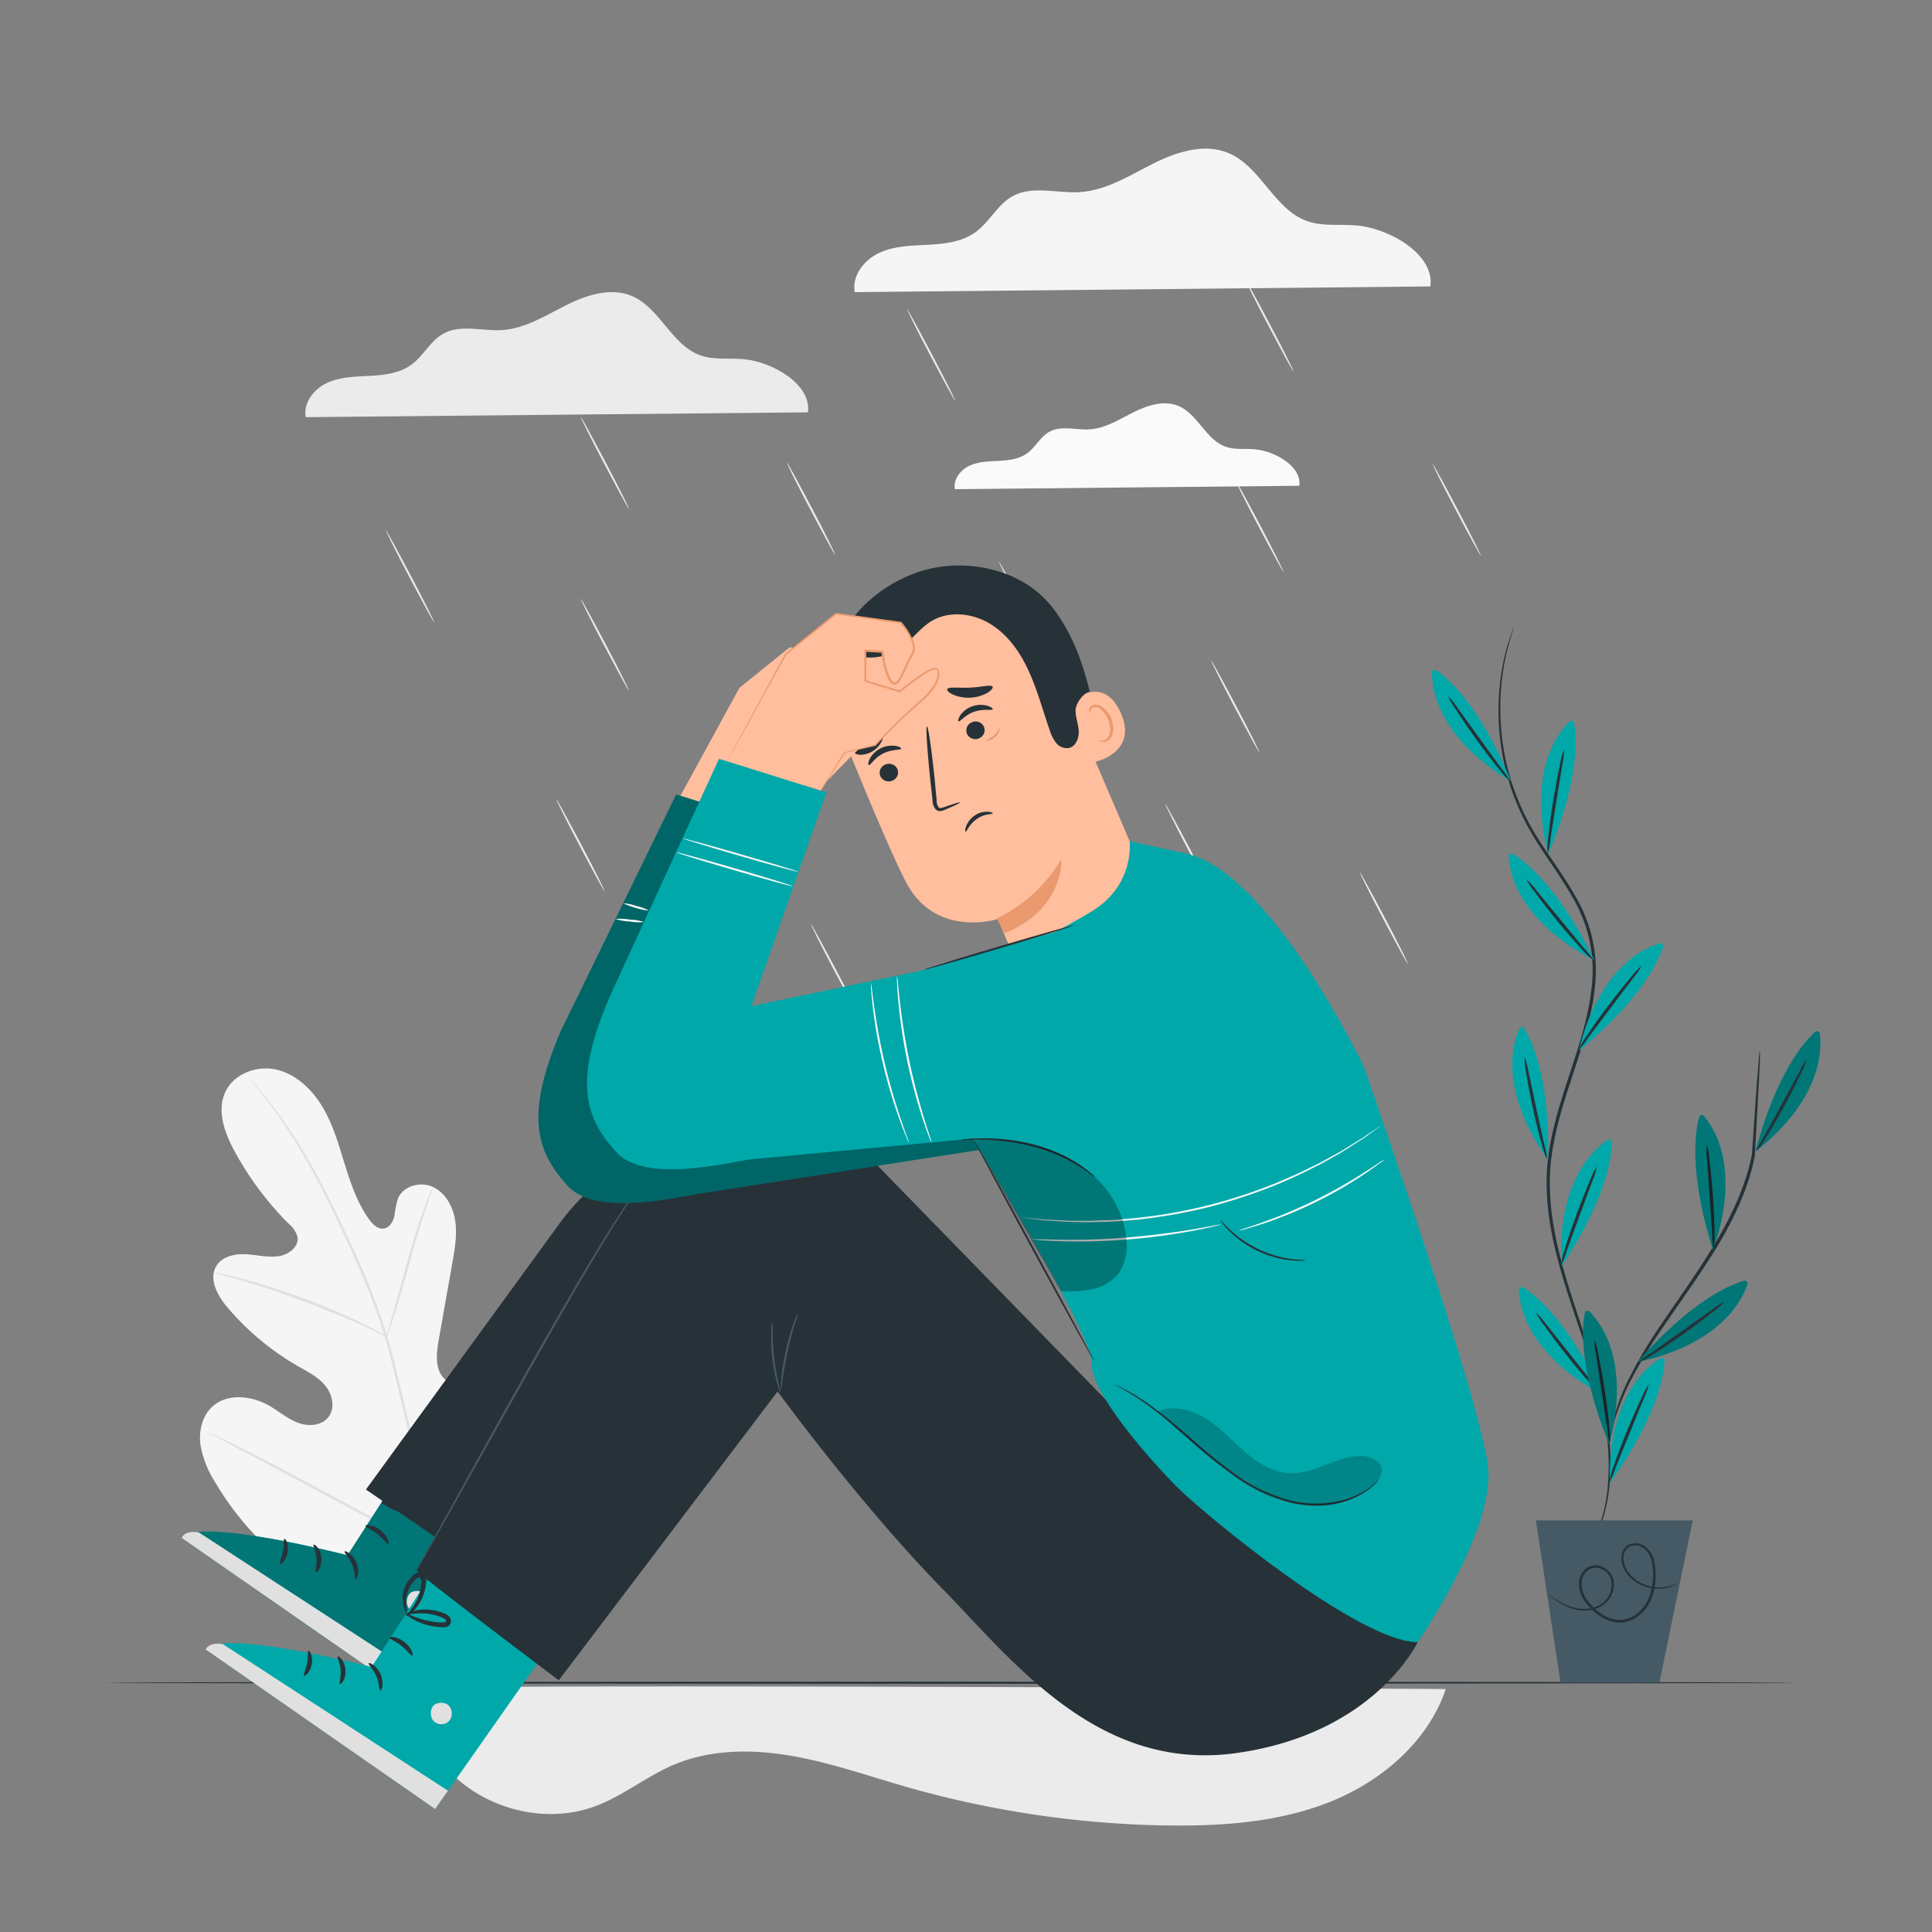 <svg xmlns="http://www.w3.org/2000/svg" viewBox="0 0 500 500"><rect x="0" y="0" width="500" height="500" fill="#808080" stroke="none"/><g id="freepik--background-complete--inject-534"><path d="M209.09,106.71c1-7.22-9.2-13.16-16.87-13.78-3.65-.3-7.44.26-10.9-.94-7.5-2.62-10.5-12.3-17.81-15.39-5.47-2.31-11.77-.25-17.07,2.42s-10.55,6-16.47,6.4c-5.16.33-10.75-1.58-15.26.94-3.36,1.87-5.12,5.75-8.22,8s-7,2.71-10.74,2.91-7.65.24-11.07,1.81-6.26,5.19-5.55,8.88Z" style="fill:#ebebeb"></path><path d="M112.36,161.06c-.13.06-3-5.22-6.48-11.81s-6.14-12-6-12,3,5.22,6.47,11.8S112.49,161,112.36,161.06Z" style="fill:#ebebeb"></path><path d="M162.76,178.74c-.13.06-3-5.22-6.48-11.81s-6.14-12-6-12,3,5.22,6.47,11.8S162.89,178.67,162.76,178.74Z" style="fill:#ebebeb"></path><path d="M213.16,196.42c-.13.06-3-5.22-6.48-11.81s-6.14-12-6-12,3,5.22,6.47,11.8S213.29,196.35,213.16,196.42Z" style="fill:#ebebeb"></path><path d="M263.56,214.1c-.13.06-3-5.22-6.48-11.81s-6.14-12-6-12,3,5.22,6.48,11.8S263.69,214,263.56,214.1Z" style="fill:#ebebeb"></path><path d="M314,231.78c-.13.06-3-5.22-6.48-11.81s-6.14-12-6-12,3,5.22,6.48,11.8S314.09,231.71,314,231.78Z" style="fill:#ebebeb"></path><path d="M364.36,249.46c-.13.06-3-5.22-6.48-11.81s-6.14-12-6-12,3,5.22,6.48,11.8S364.49,249.39,364.36,249.46Z" style="fill:#ebebeb"></path><path d="M325.92,194.7c-.13.07-3-5.21-6.48-11.8s-6.14-12-6-12,3,5.22,6.47,11.8S326.05,194.64,325.92,194.7Z" style="fill:#ebebeb"></path><path d="M222.35,262.94c-.13.06-3-5.22-6.48-11.8s-6.14-12-6-12,3,5.22,6.48,11.8S222.48,262.87,222.35,262.94Z" style="fill:#ebebeb"></path><path d="M156.46,230.66c-.12.07-3-5.21-6.47-11.8s-6.15-12-6-12,3,5.22,6.48,11.8S156.59,230.6,156.46,230.66Z" style="fill:#ebebeb"></path><path d="M271,169.15c-.13.07-3-5.22-6.48-11.8s-6.14-12-6-12,3,5.21,6.48,11.8S271.16,169.08,271,169.15Z" style="fill:#ebebeb"></path><path d="M332.16,148c-.12.07-3-5.22-6.47-11.8s-6.14-12-6-12,3,5.21,6.48,11.8S332.29,148,332.16,148Z" style="fill:#ebebeb"></path><path d="M383.26,143.87c-.13.07-3-5.22-6.48-11.8s-6.14-12-6-12,3,5.21,6.47,11.8S383.38,143.8,383.26,143.87Z" style="fill:#ebebeb"></path><path d="M334.73,96.09c-.13.07-3-5.21-6.47-11.8s-6.15-12-6-12,3,5.22,6.48,11.8S334.86,96,334.73,96.09Z" style="fill:#ebebeb"></path><path d="M216.14,143.6c-.13.06-3-5.22-6.47-11.8s-6.15-12-6-12.05,3,5.22,6.48,11.8S216.27,143.53,216.14,143.6Z" style="fill:#ebebeb"></path><path d="M247.23,103.79c-.13.06-3-5.22-6.48-11.8s-6.14-12-6-12,3,5.22,6.47,11.81S247.36,103.72,247.23,103.79Z" style="fill:#ebebeb"></path><path d="M162.76,131.67c-.13.07-3-5.21-6.48-11.8s-6.14-12-6-12,3,5.22,6.47,11.8S162.89,131.61,162.76,131.67Z" style="fill:#ebebeb"></path><path d="M370.18,74.13c1.14-8.28-10.54-15.09-19.32-15.8-4.19-.34-8.54.3-12.51-1.08-8.59-3-12-14.1-20.41-17.64-6.27-2.64-13.49-.29-19.57,2.77s-12.09,6.91-18.88,7.34c-5.91.38-12.32-1.81-17.49,1.08-3.85,2.15-5.87,6.59-9.42,9.2s-8,3.11-12.31,3.34-8.77.28-12.69,2.08-7.17,5.94-6.36,10.18Z" style="fill:#f5f5f5"></path><path d="M336.26,125.72c.69-5-6.31-9-11.56-9.45-2.51-.21-5.11.18-7.48-.65-5.15-1.79-7.2-8.44-12.22-10.55-3.75-1.59-8.07-.18-11.71,1.65s-7.23,4.14-11.29,4.4c-3.54.22-7.38-1.09-10.47.64-2.3,1.29-3.51,3.94-5.64,5.51s-4.78,1.86-7.36,2-5.25.16-7.6,1.24-4.29,3.55-3.8,6.09Z" style="fill:#fafafa"></path><path d="M112.66,453.84c8.68,13.28,27.11,19.18,41.88,13.42,7-2.71,12.91-7.6,19.8-10.53,9.45-4,20.17-4.08,30.29-2.35s19.85,5.16,29.72,8a259.43,259.43,0,0,0,67.93,10.05c14.31.19,28.91-.86,42.17-6.21s25.13-15.55,29.72-29.1c0,0-269.49-1.51-271,0L100,440.33Z" style="fill:#ebebeb"></path><path d="M115.18,416.22c20.8-9.83,29.13-33.21,32.08-55,.49-3.63,1.54-7.38.36-10.85S142.8,344,139.3,345c-2.9.8-4.61,3.73-6.55,6.06a21.49,21.49,0,0,1-9.86,6.65c-2.51.81-5.48,1-7.54-.59-2.83-2.25-2.46-6.62-1.83-10.22q1.78-10.05,3.55-20.09c.64-3.59,1.27-7.27.74-10.87s-2.47-7.2-5.73-8.74-7.83-.29-9.15,3.11a34.8,34.8,0,0,0-.87,4.46c-.35,1.48-1.33,3-2.82,3.19s-2.77-1.09-3.67-2.33c-3.09-4.26-4.81-9.37-6.38-14.42s-3-10.21-5.73-14.75-6.82-8.47-11.92-9.64-11.13,1.08-13.29,5.92-.09,10.5,2.43,15.15a81.57,81.57,0,0,0,14,18.78A6.72,6.72,0,0,1,77,320.18c.37,2.53-2.31,4.52-4.81,4.91-2.83.43-5.7-.34-8.56-.49s-6.11.57-7.62,3c-2.1,3.42.32,7.8,2.92,10.84a69.56,69.56,0,0,0,18.35,15.22c2.48,1.42,5.12,2.74,6.94,5s2.56,5.68.83,8-5.16,2.57-7.85,1.58-4.91-2.91-7.38-4.36c-4.63-2.71-11.07-3.45-15,.28-2.56,2.45-3.41,6.33-2.93,9.86a26.67,26.67,0,0,0,3.94,9.82c6.34,10.64,15.21,19.86,26,25.79s21.23,8.81,33.34,6.59" style="fill:#f5f5f5"></path><path d="M111.9,401.68A325.61,325.61,0,0,0,105,364.79q-1.17-4.85-2.3-9.57c-.77-3.14-1.52-6.26-2.45-9.26A164.18,164.18,0,0,0,94,329c-2.27-5.29-4.62-10.23-6.85-14.83s-4.4-8.84-6.54-12.63a129.55,129.55,0,0,0-11.43-17.09c-1.5-1.91-2.71-3.35-3.55-4.32l-1-1.09a2.19,2.19,0,0,0-.35-.35,3.48,3.48,0,0,0,.29.4l.91,1.13c.8,1,2,2.46,3.45,4.39A136.39,136.39,0,0,1,80.14,301.8c2.11,3.79,4.25,8,6.46,12.64s4.53,9.55,6.78,14.83a165.84,165.84,0,0,1,6.26,16.89c.92,3,1.67,6.07,2.43,9.22s1.52,6.34,2.3,9.57a337.76,337.76,0,0,1,6.92,36.81" style="fill:#e0e0e0"></path><path d="M100.09,345.9a8.1,8.1,0,0,0,.61-1.47c.36-1,.83-2.37,1.39-4.12,1.11-3.49,2.5-8.37,4-13.76s2.94-10.23,4.11-13.7c.58-1.74,1.07-3.14,1.41-4.1a7.84,7.84,0,0,0,.47-1.53,7.55,7.55,0,0,0-.71,1.43c-.42.94-1,2.32-1.61,4-1.29,3.44-2.82,8.28-4.32,13.68s-2.79,10.13-3.81,13.8c-.47,1.66-.86,3.06-1.18,4.18A6.5,6.5,0,0,0,100.09,345.9Z" style="fill:#e0e0e0"></path><path d="M55.31,329.38a9.13,9.13,0,0,0,1.8.54c1.17.31,2.87.74,4.94,1.35,4.16,1.18,9.85,3,16,5.3S89.77,341.2,93.71,343c2,.89,3.55,1.65,4.65,2.16a8.3,8.3,0,0,0,1.73.75,10.44,10.44,0,0,0-1.62-1c-1.06-.59-2.61-1.42-4.56-2.36-3.9-1.92-9.39-4.32-15.59-6.63a168.07,168.07,0,0,0-16.14-5.13c-2.1-.54-3.82-.91-5-1.14A11.16,11.16,0,0,0,55.31,329.38Z" style="fill:#e0e0e0"></path><path d="M111.48,400.73a2.37,2.37,0,0,0,.41-.51l1.08-1.54c.93-1.34,2.22-3.31,3.78-5.77,3.14-4.92,7.25-11.85,11.69-19.56s8.49-14.67,11.51-19.65c1.48-2.41,2.7-4.4,3.6-5.88l1-1.61a2.79,2.79,0,0,0,.3-.58s-.17.16-.42.51l-1.07,1.53c-.93,1.34-2.22,3.32-3.79,5.78-3.13,4.92-7.25,11.85-11.69,19.56s-8.48,14.67-11.51,19.64l-3.6,5.89-1,1.61A2.26,2.26,0,0,0,111.48,400.73Z" style="fill:#e0e0e0"></path><path d="M53.39,370.45s.19.15.57.36l1.68.9L61.86,375c5.25,2.75,12.46,6.62,20.42,10.92S97.49,394,102.8,396.65c2.65,1.32,4.81,2.37,6.31,3.06l1.74.79a2.58,2.58,0,0,0,.63.23,3,3,0,0,0-.57-.36c-.45-.24-1-.53-1.68-.9L103,396.22c-5.25-2.75-12.46-6.63-20.42-10.93s-15.21-8.11-20.51-10.75c-2.66-1.32-4.82-2.37-6.32-3.06L54,370.69A2.43,2.43,0,0,0,53.39,370.45Z" style="fill:#e0e0e0"></path></g><g id="freepik--Floor--inject-534"><path d="M464.67,435.49c0,.14-97.91.26-218.66.26s-218.68-.12-218.68-.26,97.89-.26,218.68-.26S464.67,435.34,464.67,435.49Z" style="fill:#263238"></path></g><g id="freepik--Character--inject-534"><path d="M110.1,371.15,89.93,402.49S51.3,392.52,47,398l59.37,41.29,33.42-47.55Z" style="fill:#00A8AA"></path><path d="M110.1,371.15,89.93,402.49S51.3,392.52,47,398l59.37,41.29,33.42-47.55Z" style="opacity:0.3"></path><path d="M110.08,412.69a3,3,0,0,1-.25,3.93,2.85,2.85,0,0,1-3.9-.21,3.13,3.13,0,0,1,.28-4.17c1.18-.85,3.38-.62,4,.67" style="fill:#e0e0e0"></path><path d="M106.38,439.24l3.32-4.73L51.44,396.57S48,395.88,47,398Z" style="fill:#e0e0e0"></path><path d="M89.18,401.52c-.19.3,1.16,1.44,1.94,3.36s.69,3.67,1,3.74,1.08-1.9.1-4.22S89.3,401.21,89.18,401.52Z" style="fill:#263238"></path><path d="M81.16,399.76c-.26.24.65,1.61.78,3.52s-.48,3.4-.19,3.59,1.63-1.32,1.42-3.7S81.36,399.49,81.16,399.76Z" style="fill:#263238"></path><path d="M72.44,404.76c.22.24,1.63-.92,2-3s-.56-3.68-.85-3.52,0,1.58-.36,3.31S72.17,404.53,72.44,404.76Z" style="fill:#263238"></path><path d="M94.57,394.89c-.07.35,1.54.87,3.1,2.12s2.48,2.66,2.81,2.51-.19-2-2-3.48S94.58,394.56,94.57,394.89Z" style="fill:#263238"></path><path d="M98.75,388.64c-.08.12.94,1.09,3,2.05a16.39,16.39,0,0,0,3.77,1.21,17,17,0,0,0,2.34.28,4.49,4.49,0,0,0,1.38-.08,1.54,1.54,0,0,0,1.21-1.45,2,2,0,0,0-.81-1.54,4.53,4.53,0,0,0-1.22-.62,13.23,13.23,0,0,0-2.29-.65,12.44,12.44,0,0,0-4-.11c-2.26.32-3.48,1.07-3.42,1.2s1.36-.26,3.5-.34a15.24,15.24,0,0,1,3.69.35,14.55,14.55,0,0,1,2.07.66c.74.28,1.28.64,1.25,1,0,.14,0,.19-.3.28a3.46,3.46,0,0,1-1,.06,21.39,21.39,0,0,1-2.2-.2,19.16,19.16,0,0,1-3.64-.9C100,389.18,98.86,388.48,98.75,388.64Z" style="fill:#263238"></path><path d="M98.84,389.32c.07.11,1.37-.53,2.78-2.33a11.63,11.63,0,0,0,1.86-3.54,11.86,11.86,0,0,0,.5-2.33,3,3,0,0,0-.85-2.82,1.69,1.69,0,0,0-1.82,0,4.86,4.86,0,0,0-1.07.87,8.1,8.1,0,0,0-1.39,2,8.39,8.39,0,0,0-.87,4c.09,2.34,1.06,3.53,1.16,3.45s-.43-1.34-.29-3.44a8.37,8.37,0,0,1,1-3.44A7.64,7.64,0,0,1,101.1,380c.54-.57,1.13-.91,1.32-.69a2.06,2.06,0,0,1,.36,1.7,12.77,12.77,0,0,1-.38,2.13,13.14,13.14,0,0,1-1.49,3.36C99.78,388.29,98.71,389.16,98.84,389.32Z" style="fill:#263238"></path><path d="M116.33,400.08,96.17,431.42s-38.64-10-42.93-4.54l59.37,41.29L146,420.62Z" style="fill:#00A8AA"></path><path d="M116.31,441.62a3,3,0,0,1-.24,3.93,2.84,2.84,0,0,1-3.91-.21c-.94-1.1-.89-3.32.29-4.16s3.37-.63,4,.66" style="fill:#e0e0e0"></path><path d="M112.61,468.17l3.32-4.73L57.68,425.5s-3.44-.69-4.44,1.38Z" style="fill:#e0e0e0"></path><path d="M95.41,430.45c-.19.3,1.17,1.44,2,3.36s.69,3.67,1,3.74,1.08-1.9.1-4.21S95.54,430.14,95.41,430.45Z" style="fill:#263238"></path><path d="M87.39,428.7c-.26.23.66,1.6.79,3.51s-.49,3.4-.19,3.59,1.62-1.32,1.41-3.69S87.59,428.42,87.39,428.7Z" style="fill:#263238"></path><path d="M78.68,433.69c.22.25,1.63-.92,2-3s-.56-3.68-.85-3.52,0,1.59-.36,3.31S78.41,433.46,78.68,433.69Z" style="fill:#263238"></path><path d="M100.8,423.82c-.06.35,1.55.87,3.11,2.12s2.48,2.66,2.8,2.52-.18-2-2-3.48S100.82,423.49,100.8,423.82Z" style="fill:#263238"></path><path d="M105,417.57c-.09.12.93,1.09,3,2.05a15.86,15.86,0,0,0,3.78,1.21,16.88,16.88,0,0,0,2.33.28,4.52,4.52,0,0,0,1.39-.07,1.53,1.53,0,0,0,1.2-1.45,1.91,1.91,0,0,0-.81-1.55,4.39,4.39,0,0,0-1.22-.62,12.83,12.83,0,0,0-6.28-.76c-2.26.32-3.49,1.07-3.43,1.2s1.37-.26,3.5-.33a14.26,14.26,0,0,1,3.69.35,12.48,12.48,0,0,1,2.08.66c.74.27,1.28.64,1.24,1,0,.15,0,.19-.29.29a4,4,0,0,1-1,.05,16.8,16.8,0,0,1-2.19-.2,19.59,19.59,0,0,1-3.64-.89C106.27,418.11,105.09,417.41,105,417.57Z" style="fill:#263238"></path><path d="M105.08,418.25c.07.11,1.37-.53,2.78-2.33a12.09,12.09,0,0,0,1.86-3.54,11.86,11.86,0,0,0,.49-2.33,3,3,0,0,0-.85-2.82,1.69,1.69,0,0,0-1.82,0,4.77,4.77,0,0,0-1.06.88,8,8,0,0,0-1.4,2,8.31,8.31,0,0,0-.86,3.95c.09,2.35,1.06,3.53,1.15,3.45s-.42-1.34-.28-3.43a8.37,8.37,0,0,1,1-3.45,7.34,7.34,0,0,1,1.25-1.68c.53-.57,1.12-.91,1.31-.68a2.07,2.07,0,0,1,.37,1.69,12.77,12.77,0,0,1-.39,2.13,12.48,12.48,0,0,1-1.49,3.36C106,417.22,105,418.09,105.08,418.25Z" style="fill:#263238"></path><path d="M107.82,406.43s17.36-32.58,15-29.33c-6.41,8.85,31.26-44.83,48.35-72.32a34.09,34.09,0,0,1,25.1-15.87h0A34.06,34.06,0,0,1,224.52,299L321.7,398.7,366.89,425s-11.12,23.72-47,28.7-57.9-24.05-76-42.54c-21.31-21.78-42.65-51.05-42.65-51.05l-56.63,74.74S109.63,408.56,107.82,406.43Z" style="fill:#263238"></path><path d="M177.5,294.82h0a56.9,56.9,0,0,0-32.87,22.06L94.7,385.49,118.77,402Z" style="fill:#263238"></path><path d="M169.16,302.6s0,.1-.18.26l-.59.69-1,1.13c-.38.44-.76,1-1.22,1.61-1.87,2.42-4.27,6.13-7.2,10.74-5.77,9.27-13.33,22.32-21.5,36.84l-20.89,37.22c-2.68,4.73-4.85,8.57-6.38,11.26l-1.76,3c-.2.32-.35.58-.47.78s-.17.27-.18.26,0-.1.13-.28l.43-.81,1.67-3.09,6.24-11.34c5.28-9.56,12.56-22.77,20.75-37.29s15.8-27.56,21.65-36.79c3-4.58,5.43-8.27,7.34-10.66.48-.6.87-1.15,1.27-1.59l1-1.1.63-.66Z" style="fill:#455a64"></path><path d="M199.9,341.89a18.73,18.73,0,0,1,.06,2.75c0,1.7.1,4,.39,6.61a62.94,62.94,0,0,0,1.1,6.53,21.24,21.24,0,0,1,.55,2.7,11.93,11.93,0,0,1-.91-2.61,43.46,43.46,0,0,1-1.5-13.23A11,11,0,0,1,199.9,341.89Z" style="fill:#455a64"></path><path d="M206.53,339.79a24.4,24.4,0,0,1-.84,2.92c-.55,1.79-1.25,4.28-1.86,7.07s-1,5.34-1.26,7.2a25.14,25.14,0,0,1-.45,3,14,14,0,0,1,.09-3.05,59.55,59.55,0,0,1,3.13-14.34A14.26,14.26,0,0,1,206.53,339.79Z" style="fill:#455a64"></path><path d="M272.14,170.49l26,60.75a19.67,19.67,0,0,1-11.24,26.18h0A19.68,19.68,0,0,1,262,246.69c-1.95-4.57-3.59-8.38-3.82-8.84,0,0-16.09,5.17-23.76-9.66-3.71-7.17-10.14-22.55-15.8-36.54a31.09,31.09,0,0,1,14.9-39.45l1.44-.72C250.94,144.6,265.71,154.33,272.14,170.49Z" style="fill:#ffbe9d"></path><path d="M258,237.65a38.84,38.84,0,0,0,16.68-15.29s.79,13-14.77,19.17Z" style="fill:#eb996e"></path><path d="M227.82,200.83A2.37,2.37,0,0,0,231,202a2.27,2.27,0,0,0,1.23-3,2.38,2.38,0,0,0-3.13-1.12A2.27,2.27,0,0,0,227.82,200.83Z" style="fill:#263238"></path><path d="M224.85,198c.4.14,1.42-1.86,3.72-3s4.55-.84,4.65-1.24c.06-.19-.46-.55-1.46-.72a6.56,6.56,0,0,0-3.9.65,6.35,6.35,0,0,0-2.78,2.74C224.64,197.3,224.66,197.92,224.85,198Z" style="fill:#263238"></path><path d="M250.27,189.94a2.37,2.37,0,0,0,3.13,1.12,2.27,2.27,0,0,0,1.23-3,2.37,2.37,0,0,0-3.13-1.12A2.27,2.27,0,0,0,250.27,189.94Z" style="fill:#263238"></path><path d="M248.06,186.69c.38.19,1.65-1.66,4.08-2.5s4.62-.24,4.78-.63c.08-.17-.38-.61-1.36-.9a6.51,6.51,0,0,0-3.95.14,6.31,6.31,0,0,0-3.12,2.35C248,186,247.88,186.6,248.06,186.69Z" style="fill:#263238"></path><path d="M248.46,207.67c-.05-.14-1.6.33-4.06,1.2-.62.23-1.23.39-1.53,0a3.35,3.35,0,0,1-.48-1.93c-.16-1.69-.33-3.47-.5-5.33-.78-7.55-1.66-13.65-2-13.61s.08,6.18.86,13.74c.2,1.85.4,3.62.59,5.31a3.8,3.8,0,0,0,.85,2.46,1.65,1.65,0,0,0,1.39.37,4.51,4.51,0,0,0,1.06-.36C247.07,208.52,248.52,207.8,248.46,207.67Z" style="fill:#263238"></path><path d="M256.88,177.73c-.36-.65-2.83.1-5.86.23s-5.57-.29-5.86.39c-.13.33.4.91,1.48,1.41a10.16,10.16,0,0,0,8.93-.47C256.59,178.67,257.05,178,256.88,177.73Z" style="fill:#263238"></path><path d="M228.24,189.62c-.69-.24-1.83,1.24-3.59,2.44s-3.49,1.84-3.5,2.58c0,.35.57.68,1.53.7a6.27,6.27,0,0,0,5.72-4C228.69,190.38,228.57,189.75,228.24,189.62Z" style="fill:#263238"></path><path d="M276.47,182.15c.2-.24,8.73-8.18,13.52,2.19s-6.6,13-6.75,12.75S276.47,182.15,276.47,182.15Z" style="fill:#ffbe9d"></path><path d="M284.59,191.7c0-.06.24,0,.61,0a2,2,0,0,0,1.36-.6c.91-.91,1-3.07.21-5a6.51,6.51,0,0,0-1.7-2.35,2.27,2.27,0,0,0-2-.76,1,1,0,0,0-.83,1c0,.35.15.53.11.57s-.31-.07-.42-.54a1.25,1.25,0,0,1,.11-.84,1.51,1.51,0,0,1,.87-.72,2.79,2.79,0,0,1,2.63.73,6.78,6.78,0,0,1,2,2.6c.9,2.12.74,4.57-.56,5.7a2.12,2.12,0,0,1-1.78.49C284.72,191.94,284.56,191.73,284.59,191.7Z" style="fill:#eb996e"></path><path d="M282,179c-1.74.4-3.71,3.19-3.65,5s.75,3.51.82,5.3-.76,3.86-2.5,4.27a3.52,3.52,0,0,1-3.3-1.26,9.59,9.59,0,0,1-1.68-3.27c-1.79-5.07-3.16-10.3-5.37-15.19s-5.4-9.54-10-12.36-10.71-3.51-15.3-.72c-3,1.84-5.12,4.95-8.05,7a13.93,13.93,0,0,1-12.09,1.73c-.14,0-.38-.09-.68-.14a3.07,3.07,0,0,1-2.57-2.69,2.8,2.8,0,0,1,.11-1.28c3.35-8.91,13.8-16.18,23.09-18.24s20-.12,27.39,5.84S280,170.15,282,179" style="fill:#263238"></path><path d="M256.92,210.51c0,.15-.56.15-1.34.28a6.73,6.73,0,0,0-2.76,1.15,8.05,8.05,0,0,0-2.11,2.18c-.45.66-.66,1.14-.81,1.1s-.17-.59.15-1.43a6,6,0,0,1,2.17-2.71,5.44,5.44,0,0,1,3.32-1C256.45,210.11,256.94,210.38,256.92,210.51Z" style="fill:#263238"></path><path d="M258.74,188.4a3.75,3.75,0,0,1-3.65,3.33,18,18,0,0,0,2.1-1.37C258.21,189.45,258.59,188.35,258.74,188.4Z" style="fill:#eb996e"></path><path d="M175.59,206.87,191.37,178l13-10.48,16.78,2.31s4.82,5.49,3,8.21-3.54,9.55-5.43,7.06-2.28-7.75-2.28-7.75l-4.43-.24,0,7.82,8.92,2.71s8.82-7.34,9.71-5.73.11,4.59-4.94,8.86-11.15,10.86-11.15,10.86l-7.94,1.88-7.13,11.38Z" style="fill:#ffbe9d"></path><path d="M264.74,244l-82.86,25.19,19.4-55.31L175,205.6,145.05,267c-9,21.25-6.58,30.64,1.82,39.86h0c6.75,7.41,24.48,3.79,34.33,2l72.49-11.3Z" style="fill:#00A8AA"></path><path d="M264.74,244l-82.86,25.19,19.4-55.31L175,205.6,145.05,267c-9,21.25-6.58,30.64,1.82,39.86h0c6.75,7.41,24.48,3.79,34.33,2l72.24-11.26Z" style="opacity:0.4"></path><path d="M166.68,238.62a13.62,13.62,0,0,1-3.72-.14,13.69,13.69,0,0,1-3.68-.66A13.7,13.7,0,0,1,163,238,13.11,13.11,0,0,1,166.68,238.62Z" style="fill:#fafafa"></path><path d="M168,235.7a23.82,23.82,0,0,1-6.74-1.94,11.78,11.78,0,0,1,3.44.72A11.65,11.65,0,0,1,168,235.7Z" style="fill:#fafafa"></path><path d="M249.21,290.55s33.42,53.9,33.2,61.94,15.45,25.58,22.37,32.5,46.89,40,62.11,40c0,0,19.63-28.28,18.24-44.88S352.92,276,352.92,276s-23.93-50.2-46-55.11c-5.6-1.24-14.56-3.19-14.56-3.19,0,.44,1.29,11.39-9.82,18.16-15.57,9.48-34.08,16.35-34.08,16.35Z" style="fill:#00A8AA"></path><path d="M288.07,236.84l-50,14.43-43.61,9.1,19.4-55.31-27.78-8.68-28.45,61.89c-9,21.25-6.58,30.64,1.82,39.86h0c6.75,7.41,24.47,3.79,34.33,1.95l85.14-7.95Z" style="fill:#00A8AA"></path><path d="M188.22,196.83l15.1-27.6,13-10.48,16.78,2.31s4.82,5.49,3,8.21-3.54,9.55-5.43,7.06-2.28-7.75-2.28-7.75l-4.43-.24,0,7.82,8.92,2.71s8.82-7.34,9.71-5.73.11,4.59-4.93,8.86-11.16,10.86-11.16,10.86l-7.94,1.88-6.17,9.86Z" style="fill:#ffbe9d"></path><path d="M212.39,204.6s0-.06.09-.17l.29-.5,1.17-1.93,4.51-7.33,0,0,.05,0,7.93-1.91-.08.05a149,149,0,0,1,12.18-11.84,18,18,0,0,0,3.16-3.67,6.32,6.32,0,0,0,.92-2.27,3,3,0,0,0,0-1.19,2,2,0,0,0-.21-.53c0-.08-.18-.13-.37-.1a7.57,7.57,0,0,0-2.33,1c-.75.46-1.5,1-2.24,1.49-1.48,1.05-2.95,2.19-4.4,3.39l-.1.08-.13,0-8.92-2.7-.18-.06v-.18c0-2.48,0-5.13,0-7.81v-.28l.28,0,4.43.23h.22l0,.23a20.82,20.82,0,0,0,1.48,6.32,6.59,6.59,0,0,0,.64,1.13c.23.36.53.64.81.59a1.65,1.65,0,0,0,.84-.72,8.72,8.72,0,0,0,.67-1.1c.81-1.56,1.43-3.21,2.27-4.77.1-.19.21-.39.33-.58a4,4,0,0,0,.32-.54c0-.09.09-.17.13-.26l.06-.28a1.94,1.94,0,0,0,.06-.59,6.06,6.06,0,0,0-.6-2.37,18,18,0,0,0-2.71-4.16l.16.08L216.29,159l.18,0-13,10.45.05-.06-11.1,20.12-3.07,5.49-.81,1.43a5.15,5.15,0,0,1-.29.47s.07-.17.24-.5.44-.83.76-1.46l3-5.54c2.61-4.81,6.36-11.72,10.95-20.2l0,0,0,0,13-10.5.08-.07.1,0,16.78,2.29h.09l.06.07a18.77,18.77,0,0,1,2.8,4.29,6.59,6.59,0,0,1,.64,2.58,2.32,2.32,0,0,1-.07.69l-.08.35a3.13,3.13,0,0,1-.15.32,4.24,4.24,0,0,1-.34.58c-.11.18-.22.37-.32.56-.81,1.51-1.43,3.16-2.26,4.76a8.9,8.9,0,0,1-.71,1.17,2,2,0,0,1-1.19.92,1.07,1.07,0,0,1-.82-.24,2.53,2.53,0,0,1-.49-.56,7.2,7.2,0,0,1-.68-1.21,21.47,21.47,0,0,1-1.53-6.5l.25.24-4.43-.24.27-.26c0,2.69,0,5.34,0,7.81l-.18-.24,8.91,2.72-.22.05c1.46-1.2,2.94-2.34,4.43-3.4.75-.53,1.51-1,2.28-1.5a7.8,7.8,0,0,1,2.52-1.09.82.82,0,0,1,.81.31,2.42,2.42,0,0,1,.27.67,3.52,3.52,0,0,1,.05,1.37,6.77,6.77,0,0,1-1,2.43,18.16,18.16,0,0,1-3.25,3.75A154,154,0,0,0,226.62,193l0,0h0l-7.95,1.85.09-.06-4.63,7.26c-.52.82-.93,1.45-1.22,1.89l-.32.48Z" style="fill:#eb996e"></path><path d="M283.48,304.69a9.7,9.7,0,0,1-1.21-.82c-.37-.29-.83-.62-1.39-1s-1.16-.81-1.89-1.23a44.38,44.38,0,0,0-5.18-2.71,47.4,47.4,0,0,0-6.77-2.32,55.9,55.9,0,0,0-12.9-1.62c-1.67,0-3,0-4,0a9.67,9.67,0,0,1-1.46,0,7,7,0,0,1,1.45-.2c.93-.1,2.29-.17,4-.2a50.2,50.2,0,0,1,13,1.49,44.46,44.46,0,0,1,6.84,2.38,40.75,40.75,0,0,1,5.18,2.84c.72.44,1.32.91,1.86,1.3a15.67,15.67,0,0,1,1.35,1.06A7.29,7.29,0,0,1,283.48,304.69Z" style="fill:#263238"></path><path d="M278,239.45a9.54,9.54,0,0,1-1.5.55l-4.14,1.31c-3.51,1.09-8.36,2.56-13.73,4.15s-10.24,3-13.77,4l-4.2,1.15a8.07,8.07,0,0,1-1.56.36,9.62,9.62,0,0,1,1.49-.55l4.15-1.31c3.5-1.09,8.36-2.56,13.73-4.15s10.25-3,13.78-4l4.2-1.16A8.43,8.43,0,0,1,278,239.45Z" style="fill:#263238"></path><path d="M356.84,383a3.75,3.75,0,0,1-.53.61c-.19.19-.41.44-.7.7l-1,.88a20.54,20.54,0,0,1-7.71,3.68,27.9,27.9,0,0,1-12.65.08,41.88,41.88,0,0,1-14.11-6.46A123.92,123.92,0,0,1,308,372.74c-3.58-3.16-6.82-6-9.69-8.14a65,65,0,0,0-7.09-4.73c-.87-.49-1.56-.86-2-1.1a4.79,4.79,0,0,1-.71-.4,4,4,0,0,1,.75.31c.49.2,1.19.55,2.09,1a56.46,56.46,0,0,1,7.21,4.61c2.91,2.14,6.19,4.93,9.79,8.06A126.26,126.26,0,0,0,320.41,382a42.14,42.14,0,0,0,13.92,6.42,28,28,0,0,0,12.47,0,21.07,21.07,0,0,0,7.66-3.48l1.05-.83c.3-.25.52-.49.72-.66A6.71,6.71,0,0,1,356.84,383Z" style="fill:#263238"></path><path d="M337.89,326.18a3.45,3.45,0,0,1-1,.1,20.12,20.12,0,0,1-2.71-.11,24.87,24.87,0,0,1-4-.72,27,27,0,0,1-8.9-4.2,26.37,26.37,0,0,1-3.07-2.61,20.91,20.91,0,0,1-1.8-2,3.37,3.37,0,0,1-.55-.83c.07-.06.95,1.05,2.61,2.59a28.91,28.91,0,0,0,3.09,2.49,33.67,33.67,0,0,0,4.2,2.43,32,32,0,0,0,4.54,1.7,28.89,28.89,0,0,0,3.89.81C336.48,326.11,337.89,326.09,337.89,326.18Z" style="fill:#263238"></path><g style="opacity:0.2"><path d="M299.76,365.24c4.06-1.67,8.81-.37,12.5,2s6.66,5.69,10,8.55,7.29,5.35,11.68,5.48c6.34.2,12-4.53,18.38-4.45,2.36,0,5.16,1.29,5.29,3.65.1,1.82-1.45,3.27-3,4.28-6.89,4.54-11.5,7.58-26.55,1.8A125.68,125.68,0,0,1,299.76,365.24Z"></path></g><path d="M283.24,352.38c-.13.07-7.25-12.78-15.9-28.68s-15.58-28.87-15.45-28.94,7.25,12.77,15.9,28.69S283.37,352.31,283.24,352.38Z" style="fill:#263238"></path><path d="M235.25,295.76a9.86,9.86,0,0,1-.7-1.52c-.43-1-1-2.45-1.66-4.26a132.31,132.31,0,0,1-7-29.28c-.22-1.92-.37-3.47-.43-4.55a10,10,0,0,1-.06-1.67,10.27,10.27,0,0,1,.26,1.65c.13,1.07.33,2.62.6,4.52.53,3.81,1.43,9.06,2.78,14.77s2.93,10.79,4.16,14.44c.62,1.82,1.14,3.29,1.5,4.3A10.62,10.62,0,0,1,235.25,295.76Z" style="fill:#fafafa"></path><path d="M241.07,295.68a11.89,11.89,0,0,1-.68-1.6c-.4-1-.95-2.57-1.58-4.47a138.24,138.24,0,0,1-6.33-30.56c-.18-2-.28-3.61-.32-4.73a10.06,10.06,0,0,1,0-1.74,10.86,10.86,0,0,1,.22,1.73c.1,1.11.26,2.72.49,4.7.44,4,1.21,9.43,2.44,15.4s2.71,11.28,3.87,15.09c.59,1.91,1.08,3.45,1.43,4.51A12.3,12.3,0,0,1,241.07,295.68Z" style="fill:#fafafa"></path><path d="M316.05,316.89a2.26,2.26,0,0,1-.48.15l-1.4.35c-1.22.29-3,.67-5.19,1.09a161.08,161.08,0,0,1-34.8,2.73c-2.24-.08-4.05-.17-5.3-.28l-1.43-.12a2.89,2.89,0,0,1-.5-.08,1.71,1.71,0,0,1,.51,0l1.44,0c1.24,0,3.05.08,5.28.11,4.47.05,10.64,0,17.44-.57s12.9-1.4,17.3-2.15c2.2-.37,4-.69,5.21-.93l1.42-.25A1.7,1.7,0,0,1,316.05,316.89Z" style="fill:#fafafa"></path><path d="M358.26,300.1a8.88,8.88,0,0,1-1.28,1c-.85.65-2.11,1.55-3.69,2.62a109.3,109.3,0,0,1-26.76,13.09c-1.82.59-3.3,1-4.34,1.3a10.34,10.34,0,0,1-1.62.38,9.16,9.16,0,0,1,1.56-.57c1-.33,2.48-.82,4.28-1.46a128.18,128.18,0,0,0,26.68-13.05c1.6-1,2.89-1.87,3.77-2.47A10.05,10.05,0,0,1,358.26,300.1Z" style="fill:#fafafa"></path><path d="M357.43,291.28l-.2.16-.6.45-2.34,1.69-1.71,1.21c-.63.43-1.34.86-2.09,1.34-1.51.94-3.19,2.08-5.17,3.15L342.25,301c-1.07.59-2.23,1.13-3.4,1.73-2.34,1.23-4.94,2.33-7.65,3.53a140.55,140.55,0,0,1-18.3,6.11,138.75,138.75,0,0,1-19,3.32c-3,.24-5.77.51-8.41.53-1.32,0-2.59.11-3.81.1l-3.53-.07c-2.24,0-4.26-.2-6-.31-.89-.06-1.72-.11-2.48-.18l-2.07-.26-2.86-.37-.75-.11-.25,0h.26l.75.06,2.87.27,2.07.21c.76.06,1.59.09,2.48.14,1.77.08,3.79.26,6,.24l3.51,0c1.22,0,2.49-.09,3.81-.13,2.63,0,5.43-.33,8.37-.58a131.61,131.61,0,0,0,37.18-9.4c2.71-1.18,5.31-2.26,7.65-3.47,1.17-.59,2.33-1.11,3.4-1.7l3.08-1.69c2-1,3.67-2.16,5.2-3.08.75-.46,1.47-.88,2.11-1.3l1.72-1.17,2.4-1.6.63-.41C357.34,291.31,357.42,291.27,357.43,291.28Z" style="fill:#fafafa"></path><path d="M206.63,225.64c0,.14-6.76-1.69-15-4.09S176.7,217.1,176.74,217s6.76,1.69,15,4.09S206.67,225.5,206.63,225.64Z" style="fill:#fafafa"></path><path d="M205.31,229.4c0,.14-6.87-1.73-15.25-4.17s-15.15-4.54-15.11-4.67,6.87,1.73,15.26,4.17S205.35,229.27,205.31,229.4Z" style="fill:#fafafa"></path><g style="opacity:0.3"><path d="M291.55,321.34c-.43-8.82-6.4-16.76-14.07-21.13s-16.64-5.56-25.46-5.07l22.55,39a28.66,28.66,0,0,0,7.74-.44,11.84,11.84,0,0,0,7.22-4.21A12.65,12.65,0,0,0,291.55,321.34Z"></path></g></g><g id="freepik--Plant--inject-534"><path d="M411.59,400.43a4.47,4.47,0,0,1,.25-.59l.8-1.7a42.53,42.53,0,0,0,2.34-6.82c1.56-6.06,2.1-15.32-.2-26.32a140.49,140.49,0,0,0-4.88-17.68c-2.06-6.27-4.46-12.93-6.42-20.12s-3.47-15-3.18-23.14,2.72-16.36,5.39-24.49,5.41-16.11,6.23-24.12a36.77,36.77,0,0,0-4.42-22.27c-3.53-6.5-8-12.06-11.29-17.82a62,62,0,0,1-6.78-17.13A63.74,63.74,0,0,1,389,171.7a49.34,49.34,0,0,1,2.77-9.37,3.57,3.57,0,0,1-.17.62c-.13.45-.32,1-.56,1.8a70.42,70.42,0,0,0-1.72,7A64.74,64.74,0,0,0,390,198.1,62,62,0,0,0,396.82,215c3.31,5.69,7.77,11.22,11.37,17.8a37.52,37.52,0,0,1,4.56,22.72c-.83,8.15-3.6,16.16-6.26,24.3s-5.06,16.21-5.36,24.26,1.19,15.76,3.1,22.9,4.3,13.82,6.34,20.12a138.86,138.86,0,0,1,4.8,17.78c2.23,11.08,1.6,20.43-.07,26.51a39.36,39.36,0,0,1-2.51,6.81l-.88,1.67A3.78,3.78,0,0,1,411.59,400.43Z" style="fill:#263238"></path><path d="M400.72,221s-6.74-21.57,5.36-34.2a.75.75,0,0,1,1.28.38C408,190.78,408.81,201.63,400.72,221Z" style="fill:#00A8AA"></path><path d="M404.77,194a20.24,20.24,0,0,1-.46,4c-.44,2.74-1,6-1.54,9.51s-1.07,6.77-1.51,9.51a22.4,22.4,0,0,1-.71,3.94,16.55,16.55,0,0,1,.12-4c.22-2.46.66-5.85,1.27-9.57s1.26-7.08,1.78-9.49A17.66,17.66,0,0,1,404.77,194Z" style="fill:#263238"></path><path d="M408.65,271.91s4.12-22.22,20.72-27.72a.74.74,0,0,1,1,.92C429.24,248.56,424.88,258.53,408.65,271.91Z" style="fill:#00A8AA"></path><path d="M424.85,249.92a19.56,19.56,0,0,1-2.26,3.31c-1.68,2.21-3.64,4.81-5.81,7.69l-5.78,7.7a20.76,20.76,0,0,1-2.48,3.14,17.11,17.11,0,0,1,2-3.48c1.35-2.08,3.31-4.87,5.6-7.87s4.41-5.67,6-7.55A18.12,18.12,0,0,1,424.85,249.92Z" style="fill:#263238"></path><path d="M404.16,327.64s-2.5-22.45,11.78-32.54a.75.75,0,0,1,1.19.61C417.08,299.33,415.81,310.13,404.16,327.64Z" style="fill:#00A8AA"></path><path d="M413.28,301.9a19.56,19.56,0,0,1-1.2,3.82c-1,2.61-2.09,5.67-3.33,9l-3.3,9.05a20.49,20.49,0,0,1-1.45,3.72,17,17,0,0,1,.89-3.91c.68-2.37,1.76-5.62,3.07-9.16s2.58-6.7,3.56-9A18.18,18.18,0,0,1,413.28,301.9Z" style="fill:#263238"></path><path d="M416.67,383.71S415,361.17,429.6,351.6a.75.75,0,0,1,1.17.66C430.59,355.87,428.93,366.62,416.67,383.71Z" style="fill:#00A8AA"></path><path d="M426.7,358.31a19.15,19.15,0,0,1-1.34,3.77c-1.05,2.57-2.28,5.59-3.65,8.92s-2.57,6.36-3.62,8.93a21.48,21.48,0,0,1-1.58,3.67,17,17,0,0,1,1-3.88c.78-2.35,2-5.55,3.4-9s2.82-6.6,3.88-8.84A18.37,18.37,0,0,1,426.7,358.31Z" style="fill:#263238"></path><path d="M391,202.09s-20-10.46-20.42-27.94a.75.75,0,0,1,1.17-.65C374.75,175.56,383,182.65,391,202.09Z" style="fill:#00A8AA"></path><path d="M374.77,180.15a20.54,20.54,0,0,1,2.49,3.13l5.65,7.81c2.12,2.91,4,5.55,5.67,7.79a22.07,22.07,0,0,1,2.28,3.29,16.86,16.86,0,0,1-2.75-2.92c-1.59-1.9-3.68-4.6-5.88-7.66s-4.12-5.89-5.46-8A17.65,17.65,0,0,1,374.77,180.15Z" style="fill:#263238"></path><path d="M412.54,248.41s-20.63-9.23-22.08-26.65a.75.75,0,0,1,1.13-.72C394.68,222.91,403.35,229.49,412.54,248.41Z" style="fill:#00A8AA"></path><path d="M395,227.5a19.4,19.4,0,0,1,2.69,3c1.76,2.15,3.82,4.67,6.11,7.45l6.13,7.43a20.79,20.79,0,0,1,2.47,3.15,16.94,16.94,0,0,1-2.92-2.75c-1.7-1.8-3.95-4.37-6.34-7.29s-4.47-5.62-5.92-7.62A17.94,17.94,0,0,1,395,227.5Z" style="fill:#263238"></path><path d="M400.67,300.07s-14.16-17.6-7.52-33.78a.75.75,0,0,1,1.33-.12C396.38,269.24,401.1,279.05,400.67,300.07Z" style="fill:#00A8AA"></path><path d="M394.56,273.46a20.17,20.17,0,0,1,1,3.87c.59,2.71,1.28,5.9,2,9.41l2.08,9.41a22,22,0,0,1,.77,3.92,17,17,0,0,1-1.35-3.77c-.69-2.38-1.53-5.69-2.32-9.38s-1.42-7-1.81-9.48A17.53,17.53,0,0,1,394.56,273.46Z" style="fill:#263238"></path><path d="M414.7,360.87s-20.47-9.57-21.63-27a.75.75,0,0,1,1.14-.69C397.27,335.08,405.83,341.8,414.7,360.87Z" style="fill:#00A8AA"></path><path d="M397.49,339.67a20.52,20.52,0,0,1,2.63,3l6,7.55,6,7.53a21.1,21.1,0,0,1,2.42,3.19,17.21,17.21,0,0,1-2.88-2.8c-1.66-1.82-3.87-4.43-6.21-7.39s-4.37-5.7-5.8-7.72A17.93,17.93,0,0,1,397.49,339.67Z" style="fill:#263238"></path><path d="M455.48,272a2.73,2.73,0,0,1,0,.5c0,.39,0,.86,0,1.44-.06,1.36-.15,3.19-.25,5.48-.26,4.82-.63,11.53-1.07,19.57v0c-1.47,8.18-5.63,17.24-11.22,26-4.11,6.48-8.41,12.38-12.12,17.86a127.46,127.46,0,0,0-9.08,15,63.64,63.64,0,0,0-4.25,11c-.36,1.35-.63,2.4-.79,3.12a6.51,6.51,0,0,1-.29,1.09,4.92,4.92,0,0,1,.13-1.12c.1-.73.32-1.8.63-3.17a58.38,58.38,0,0,1,4-11.2,119.66,119.66,0,0,1,9-15.19c3.68-5.52,8-11.42,12-17.87,5.57-8.75,9.71-17.68,11.22-25.72v0c.56-8,1-14.73,1.37-19.55.19-2.28.33-4.11.44-5.46l.15-1.44A1.58,1.58,0,0,1,455.48,272Z" style="fill:#263238"></path><path d="M443.29,323.42s8.67-20.87-2.24-34.54a.75.75,0,0,0-1.31.25C438.77,292.62,437,303.35,443.29,323.42Z" style="fill:#00A8AA"></path><path d="M441.71,296.16a18.39,18.39,0,0,1,.69,3.95c.3,2.45.65,5.84.91,9.6s.4,7.18.4,9.66a16.44,16.44,0,0,1-.24,4,21.05,21.05,0,0,1-.36-4c-.18-2.76-.4-6-.64-9.61s-.48-6.84-.67-9.61A19.64,19.64,0,0,1,441.71,296.16Z" style="fill:#263238"></path><g style="opacity:0.3"><path d="M443.29,323.42s8.67-20.87-2.24-34.54a.75.75,0,0,0-1.31.25C438.77,292.62,437,303.35,443.29,323.42Z"></path></g><path d="M416.43,373.71s6.95-21.5-5-34.25a.75.75,0,0,0-1.29.36C409.44,343.38,408.53,354.22,416.43,373.71Z" style="fill:#00A8AA"></path><path d="M412.65,346.66a18.62,18.62,0,0,1,1,3.88c.5,2.42,1.12,5.78,1.69,9.5s1,7.13,1.18,9.59a16.9,16.9,0,0,1,.08,4,22.16,22.16,0,0,1-.68-3.94c-.4-2.75-.88-6-1.42-9.53s-1-6.78-1.44-9.52A19.9,19.9,0,0,1,412.65,346.66Z" style="fill:#263238"></path><g style="opacity:0.3"><path d="M416.43,373.71s6.95-21.5-5-34.25a.75.75,0,0,0-1.29.36C409.44,343.38,408.53,354.22,416.43,373.71Z"></path></g><path d="M454.33,297.92s18.51-13,16.64-30.35a.75.75,0,0,0-1.24-.49C467,269.51,459.78,277.6,454.33,297.92Z" style="fill:#00A8AA"></path><g style="opacity:0.3"><path d="M454.33,297.92s18.51-13,16.64-30.35a.75.75,0,0,0-1.24-.49C467,269.51,459.78,277.6,454.33,297.92Z"></path></g><path d="M467.62,274.06a17.46,17.46,0,0,1-1.54,3.7c-1.05,2.24-2.58,5.29-4.38,8.61s-3.51,6.27-4.84,8.35a16.62,16.62,0,0,1-2.35,3.25,21.42,21.42,0,0,1,1.84-3.55L461,286c1.72-3.16,3.27-6,4.59-8.47A20.28,20.28,0,0,1,467.62,274.06Z" style="fill:#263238"></path><path d="M423.9,352.39s22.33-3.48,28.31-19.91a.75.75,0,0,0-.9-1C447.83,332.48,437.74,336.55,423.9,352.39Z" style="fill:#00A8AA"></path><g style="opacity:0.3"><path d="M423.9,352.39s22.33-3.48,28.31-19.91a.75.75,0,0,0-.9-1C447.83,332.48,437.74,336.55,423.9,352.39Z"></path></g><path d="M446.34,336.83a18.19,18.19,0,0,1-3,2.65c-1.93,1.54-4.65,3.6-7.72,5.79s-5.92,4.08-8,5.37a16.76,16.76,0,0,1-3.54,1.88,21.65,21.65,0,0,1,3.21-2.38l7.87-5.56L443,339A19.81,19.81,0,0,1,446.34,336.83Z" style="fill:#263238"></path><polygon points="397.48 393.48 403.88 435.49 429.46 435.44 438.08 393.48 397.48 393.48" style="fill:#455a64"></polygon><path d="M434.33,409.69s-.07.06-.21.15a7.25,7.25,0,0,1-.68.39,9.35,9.35,0,0,1-2.86.85,10.5,10.5,0,0,1-4.7-.44,9.88,9.88,0,0,1-5.06-3.67,7.17,7.17,0,0,1-1.18-3.52,3.83,3.83,0,0,1,1.73-3.61,4.16,4.16,0,0,1,4.29.35,6.32,6.32,0,0,1,2.45,3.86,16.36,16.36,0,0,1,.32,4.75,16,16,0,0,1-1,4.85,10.77,10.77,0,0,1-3,4.23,8.26,8.26,0,0,1-4.92,2.05,9,9,0,0,1-5.12-1.48,15.43,15.43,0,0,1-3.82-3.46,8.4,8.4,0,0,1-1.93-4.61,5.37,5.37,0,0,1,1.81-4.45,4.17,4.17,0,0,1,4.54-.28,4.87,4.87,0,0,1,2.61,3.43,6.58,6.58,0,0,1-3.23,6.65,9.07,9.07,0,0,1-6.18.89,14.31,14.31,0,0,1-4.4-1.72,24.2,24.2,0,0,1-2.46-1.67,5.37,5.37,0,0,1-.79-.67,6.59,6.59,0,0,1,.87.55,29.26,29.26,0,0,0,2.52,1.55,14,14,0,0,0,4.33,1.57,8.67,8.67,0,0,0,5.86-.93,6.08,6.08,0,0,0,2.91-6.11,4.26,4.26,0,0,0-2.32-3,3.52,3.52,0,0,0-3.85.24,4.68,4.68,0,0,0-1.55,3.9,7.75,7.75,0,0,0,1.8,4.23,14.7,14.7,0,0,0,3.65,3.28,8.27,8.27,0,0,0,4.72,1.38,7.57,7.57,0,0,0,4.5-1.88,10,10,0,0,0,2.78-4,15,15,0,0,0,1-4.64,16,16,0,0,0-.28-4.55,5.67,5.67,0,0,0-2.16-3.49,3.55,3.55,0,0,0-3.66-.36,3.25,3.25,0,0,0-1.48,3.08,6.54,6.54,0,0,0,1.06,3.26,9.46,9.46,0,0,0,4.77,3.58,10.39,10.39,0,0,0,4.54.54A12.21,12.21,0,0,0,434.33,409.69Z" style="fill:#263238"></path></g></svg>